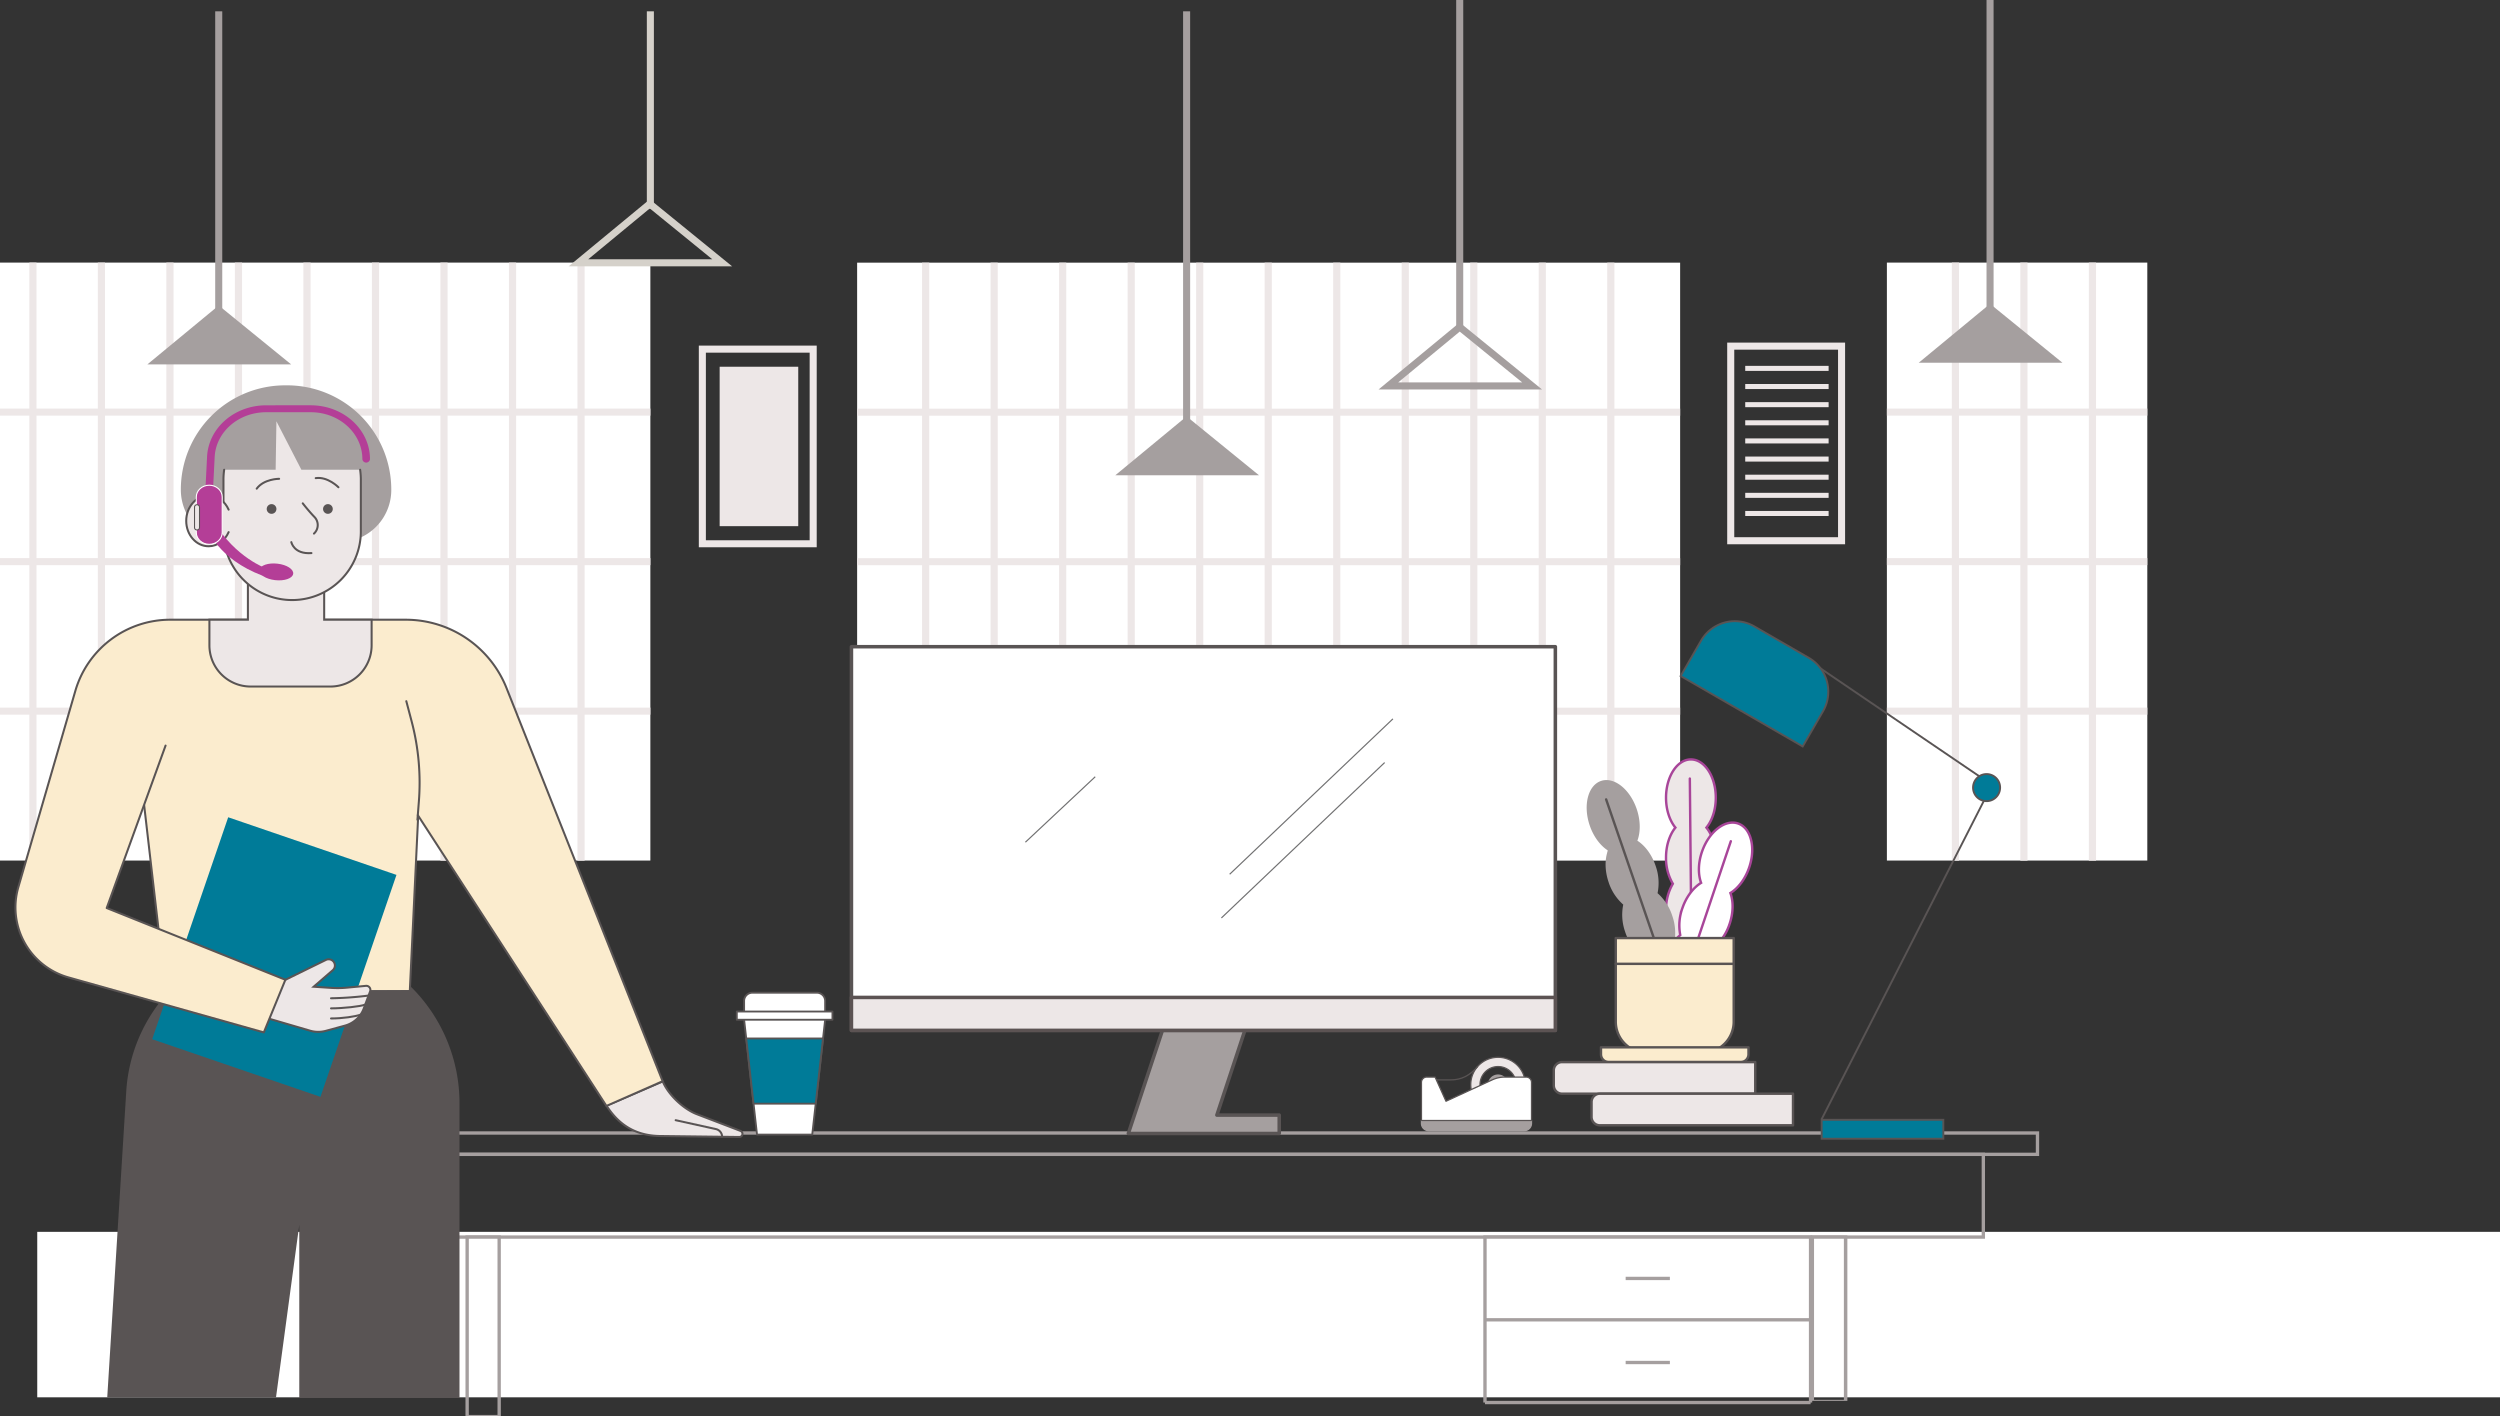 <svg xmlns="http://www.w3.org/2000/svg" width="1949.04" height="1104.015" viewBox="0 0 1949.04 1104.015">
  <rect x="0" y="0" width="1949.04" height="1104.015" fill="#333333" stroke="none"/>
  <g id="assets" transform="translate(29.04 9.368)">
    <g id="Assets-2" data-name="Assets" transform="translate(-163.638 -93.777)">
      <rect id="white_bg" data-name="white bg" width="1920" height="129" transform="translate(163.638 1044.777)" fill="#fff"/>
      <rect id="Rectangle_1296" data-name="Rectangle 1296" width="507.031" height="466.177" transform="translate(134.598 289.131)" fill="#fff"/>
      <rect id="Rectangle_1297" data-name="Rectangle 1297" width="5.591" height="466.257" transform="translate(157.456 289.131)" fill="#ede7e7"/>
      <rect id="Rectangle_1298" data-name="Rectangle 1298" width="5.591" height="466.257" transform="translate(210.873 289.131)" fill="#ede7e7"/>
      <rect id="Rectangle_1299" data-name="Rectangle 1299" width="5.591" height="466.257" transform="translate(264.29 289.131)" fill="#ede7e7"/>
      <rect id="Rectangle_1300" data-name="Rectangle 1300" width="5.591" height="466.257" transform="translate(317.707 289.131)" fill="#ede7e7"/>
      <rect id="Rectangle_1301" data-name="Rectangle 1301" width="5.591" height="466.257" transform="translate(371.125 289.131)" fill="#ede7e7"/>
      <rect id="Rectangle_1302" data-name="Rectangle 1302" width="5.591" height="466.257" transform="translate(424.542 289.131)" fill="#ede7e7"/>
      <rect id="Rectangle_1303" data-name="Rectangle 1303" width="5.591" height="466.257" transform="translate(477.959 289.131)" fill="#ede7e7"/>
      <rect id="Rectangle_1304" data-name="Rectangle 1304" width="5.591" height="466.257" transform="translate(531.376 289.131)" fill="#ede7e7"/>
      <rect id="Rectangle_1305" data-name="Rectangle 1305" width="5.591" height="466.257" transform="translate(584.793 289.131)" fill="#ede7e7"/>
      <rect id="Rectangle_1306" data-name="Rectangle 1306" width="507.031" height="5.499" transform="translate(134.598 402.946)" fill="#ede7e7"/>
      <rect id="Rectangle_1307" data-name="Rectangle 1307" width="507.031" height="5.499" transform="translate(134.598 519.51)" fill="#ede7e7"/>
      <rect id="Rectangle_1308" data-name="Rectangle 1308" width="507.031" height="5.498" transform="translate(134.598 636.075)" fill="#ede7e7"/>
      <rect id="Rectangle_1309" data-name="Rectangle 1309" width="641.628" height="466.177" transform="translate(802.828 289.183)" fill="#fff"/>
      <rect id="Rectangle_1310" data-name="Rectangle 1310" width="5.591" height="466.257" transform="translate(853.45 289.184)" fill="#ede7e7"/>
      <rect id="Rectangle_1311" data-name="Rectangle 1311" width="5.591" height="466.257" transform="translate(906.867 289.184)" fill="#ede7e7"/>
      <rect id="Rectangle_1312" data-name="Rectangle 1312" width="5.591" height="466.257" transform="translate(960.284 289.184)" fill="#ede7e7"/>
      <rect id="Rectangle_1313" data-name="Rectangle 1313" width="5.591" height="466.257" transform="translate(1013.701 289.184)" fill="#ede7e7"/>
      <rect id="Rectangle_1314" data-name="Rectangle 1314" width="5.591" height="466.257" transform="translate(1067.118 289.184)" fill="#ede7e7"/>
      <rect id="Rectangle_1315" data-name="Rectangle 1315" width="5.591" height="466.257" transform="translate(1120.536 289.184)" fill="#ede7e7"/>
      <rect id="Rectangle_1316" data-name="Rectangle 1316" width="5.591" height="466.257" transform="translate(1173.953 289.184)" fill="#ede7e7"/>
      <rect id="Rectangle_1317" data-name="Rectangle 1317" width="5.591" height="466.257" transform="translate(1227.37 289.184)" fill="#ede7e7"/>
      <rect id="Rectangle_1318" data-name="Rectangle 1318" width="5.591" height="466.257" transform="translate(1280.787 289.184)" fill="#ede7e7"/>
      <rect id="Rectangle_1319" data-name="Rectangle 1319" width="5.591" height="466.257" transform="translate(1334.204 289.184)" fill="#ede7e7"/>
      <rect id="Rectangle_1320" data-name="Rectangle 1320" width="5.591" height="466.257" transform="translate(1387.621 289.184)" fill="#ede7e7"/>
      <rect id="Rectangle_1321" data-name="Rectangle 1321" width="641.629" height="5.499" transform="translate(802.828 402.998)" fill="#ede7e7"/>
      <rect id="Rectangle_1322" data-name="Rectangle 1322" width="641.629" height="5.499" transform="translate(802.828 519.562)" fill="#ede7e7"/>
      <rect id="Rectangle_1323" data-name="Rectangle 1323" width="641.629" height="5.499" transform="translate(802.828 636.127)" fill="#ede7e7"/>
      <rect id="Rectangle_1324" data-name="Rectangle 1324" width="203.025" height="466.177" transform="translate(1605.646 289.131)" fill="#fff"/>
      <rect id="Rectangle_1325" data-name="Rectangle 1325" width="5.591" height="466.257" transform="translate(1656.268 289.131)" fill="#ede7e7"/>
      <rect id="Rectangle_1326" data-name="Rectangle 1326" width="5.591" height="466.257" transform="translate(1709.685 289.131)" fill="#ede7e7"/>
      <rect id="Rectangle_1327" data-name="Rectangle 1327" width="5.591" height="466.257" transform="translate(1763.102 289.131)" fill="#ede7e7"/>
      <rect id="Rectangle_1328" data-name="Rectangle 1328" width="203.025" height="5.499" transform="translate(1605.646 402.946)" fill="#ede7e7"/>
      <rect id="Rectangle_1329" data-name="Rectangle 1329" width="203.025" height="5.499" transform="translate(1605.646 519.51)" fill="#ede7e7"/>
      <rect id="Rectangle_1330" data-name="Rectangle 1330" width="203.025" height="5.498" transform="translate(1605.646 636.075)" fill="#ede7e7"/>
      <path id="Path_4280" data-name="Path 4280" d="M679.414,511.085h91.909V353.855H679.414Zm5.5-151.732h80.911V505.586H684.913Z" fill="#ede7e7"/>
      <rect id="Rectangle_1331" data-name="Rectangle 1331" width="61.273" height="124.293" transform="translate(695.649 370.323)" fill="#ede7e7"/>
      <path id="Path_4281" data-name="Path 4281" d="M1481.152,508.726h91.909V351.5h-91.909Zm5.5-151.731h80.911V503.228h-80.911Z" fill="#ede7e7"/>
      <rect id="Rectangle_1332" data-name="Rectangle 1332" width="65.009" height="3.928" transform="translate(1495.204 369.643)" fill="#ede7e7"/>
      <rect id="Rectangle_1333" data-name="Rectangle 1333" width="65.009" height="3.928" transform="translate(1495.204 383.783)" fill="#ede7e7"/>
      <rect id="Rectangle_1334" data-name="Rectangle 1334" width="65.009" height="3.928" transform="translate(1495.204 397.923)" fill="#ede7e7"/>
      <rect id="Rectangle_1335" data-name="Rectangle 1335" width="65.009" height="3.928" transform="translate(1495.204 412.063)" fill="#ede7e7"/>
      <rect id="Rectangle_1336" data-name="Rectangle 1336" width="65.009" height="3.928" transform="translate(1495.204 426.202)" fill="#ede7e7"/>
      <rect id="Rectangle_1337" data-name="Rectangle 1337" width="65.009" height="3.928" transform="translate(1495.204 440.342)" fill="#ede7e7"/>
      <rect id="Rectangle_1338" data-name="Rectangle 1338" width="65.009" height="3.928" transform="translate(1495.204 454.482)" fill="#ede7e7"/>
      <rect id="Rectangle_1339" data-name="Rectangle 1339" width="65.009" height="3.928" transform="translate(1495.204 468.622)" fill="#ede7e7"/>
      <rect id="Rectangle_1340" data-name="Rectangle 1340" width="65.009" height="3.928" transform="translate(1495.204 482.762)" fill="#ede7e7"/>
      <rect id="Rectangle_1341" data-name="Rectangle 1341" width="5.499" height="153.809" transform="translate(638.879 93.233)" fill="#d5d1ca"/>
      <rect id="Rectangle_1342" data-name="Rectangle 1342" width="5.499" height="257.011" transform="translate(1269.865 84.409)" fill="#a59f9f"/>
      <path id="Path_4282" data-name="Path 4282" d="M1209.345,388.045H1336.8l-64.2-52.234Zm111.983-5.5H1224.64l47.987-39.625Z" fill="#a59f9f"/>
      <path id="Path_5282" data-name="Path 5282" d="M1209.345,388.045H1336.8l-64.2-52.234Zm111.983-5.5H1224.64l47.987-39.625Z" transform="translate(-631.443 -96.018)" fill="#d5d1ca"/>
      <rect id="Rectangle_1343" data-name="Rectangle 1343" width="5.499" height="258.893" transform="translate(302.374 93.233)" fill="#a59f9f"/>
      <path id="Path_4283" data-name="Path 4283" d="M249.5,368.492H361.573l-56.449-45.93Z" fill="#a59f9f"/>
      <rect id="Rectangle_1344" data-name="Rectangle 1344" width="5.499" height="345.355" transform="translate(1056.951 93.233)" fill="#a59f9f"/>
      <path id="Path_4284" data-name="Path 4284" d="M1004.079,454.954H1116.15l-56.449-45.93Z" fill="#a59f9f"/>
      <rect id="Rectangle_1345" data-name="Rectangle 1345" width="5.499" height="266.438" transform="translate(1683.326 84.409)" fill="#a59f9f"/>
      <path id="Path_4285" data-name="Path 4285" d="M1630.453,367.213h112.071l-56.449-45.93Z" fill="#a59f9f"/>
      <path id="Path_4286" data-name="Path 4286" d="M1682.144,1050.157H390.175V983.051H1682.144Zm-1289.36-2.609h1286.75V985.661H392.784Z" fill="#a59f9f"/>
      <path id="Path_4287" data-name="Path 4287" d="M1724.353,985.66H347.966V966.405H1724.353ZM350.576,983.051H1721.744V969.015H350.576Z" fill="#a59f9f"/>
      <path id="Path_4288" data-name="Path 4288" d="M525.065,1188.424H497.489V1047.547h27.576Zm-24.967-.891h22.357V1048.438H500.1Z" fill="#a59f9f"/>
      <path id="Path_4289" data-name="Path 4289" d="M1575.945,1176.544h-28.691v-129h28.691Zm-25.976-.816h23.261V1048.363h-23.261Z" transform="translate(-1.114)" fill="#a59f9f"/>
      <path id="Path_4290" data-name="Path 4290" d="M1547.444,1177.849H1291.006v-130.3h256.438Zm-253.828-1h251.219V1048.551H1293.616Z" fill="#a59f9f"/>
      <rect id="Rectangle_1346" data-name="Rectangle 1346" width="253.828" height="2.609" transform="translate(1292.312 1112.045)" fill="#a59f9f"/>
      <rect id="Rectangle_1347" data-name="Rectangle 1347" width="253.828" height="2.609" transform="translate(1292.312 1176.544)" fill="#a59f9f"/>
      <rect id="Rectangle_1348" data-name="Rectangle 1348" width="34.471" height="2.609" transform="translate(1401.989 1145.335)" fill="#a59f9f"/>
      <rect id="Rectangle_1349" data-name="Rectangle 1349" width="34.471" height="2.609" transform="translate(1401.989 1079.796)" fill="#a59f9f"/>
      <rect id="Rectangle_1350" data-name="Rectangle 1350" width="548.781" height="299.124" transform="translate(798.393 588.596)" fill="#fff"/>
      <rect id="Rectangle_1351" data-name="Rectangle 1351" width="548.781" height="299.124" transform="translate(798.393 588.596)" fill="none" stroke="#595454" stroke-linecap="round" stroke-linejoin="round" stroke-width="2.763"/>
      <path id="Path_4291" data-name="Path 4291" d="M1083.288,953.757l21.831-66.038h-64.287L1014.26,968.1h117.646V953.757Z" fill="#a59f9f"/>
      <path id="Path_4292" data-name="Path 4292" d="M1083.288,953.757l21.831-66.038h-64.287L1014.26,968.1h117.646V953.757Z" fill="none" stroke="#595454" stroke-linecap="round" stroke-linejoin="round" stroke-width="2.763"/>
      <rect id="Rectangle_1352" data-name="Rectangle 1352" width="548.781" height="25.705" transform="translate(798.393 862.015)" fill="#ede7e7"/>
      <rect id="Rectangle_1353" data-name="Rectangle 1353" width="548.781" height="25.705" transform="translate(798.393 862.015)" fill="none" stroke="#5c5353" stroke-linecap="round" stroke-linejoin="round" stroke-width="2.763"/>
      <line id="Line_437" data-name="Line 437" y1="121.151" x2="127.27" transform="translate(1093.267 644.839)" fill="none" stroke="#707071" stroke-width="0.921"/>
      <line id="Line_438" data-name="Line 438" y1="51.045" x2="54.448" transform="translate(934.013 689.964)" fill="none" stroke="#707071" stroke-width="0.921"/>
      <line id="Line_439" data-name="Line 439" y1="121.151" x2="127.27" transform="translate(1086.82 678.913)" fill="none" stroke="#707071" stroke-width="0.921"/>
    </g>
    <g id="Group_1196" data-name="Group 1196" transform="translate(-150.638 84.223)">
      <g id="Group_1569" data-name="Group 1569" transform="translate(-13.779 -183)">
        <path id="Path_4298" data-name="Path 4298" d="M778.665,878.035V869.77a6.417,6.417,0,0,0-6.417-6.417H721.919a6.417,6.417,0,0,0-6.417,6.417v14.646l10.059,89.54h43.046l10.058-89.54Z" fill="#fff"/>
        <path id="Path_4299" data-name="Path 4299" d="M778.665,878.035V869.77a6.417,6.417,0,0,0-6.417-6.417H721.919a6.417,6.417,0,0,0-6.417,6.417v14.646l10.059,89.54h43.046l10.058-89.54Z" fill="none" stroke="#595454" stroke-linecap="round" stroke-linejoin="round" stroke-width="1.462"/>
        <path id="Path_4300" data-name="Path 4300" d="M771.316,949.838H722.855l-5.7-50.821H777Z" fill="#007B98"/>
        <path id="Path_4301" data-name="Path 4301" d="M771.316,949.838H722.855l-5.7-50.821H777Z" fill="none" stroke="#595454" stroke-linecap="round" stroke-linejoin="round" stroke-width="1.462"/>
        <rect id="Rectangle_1356" data-name="Rectangle 1356" width="74.567" height="6.381" transform="translate(709.8 878.035)" fill="#fff"/>
        <rect id="Rectangle_1357" data-name="Rectangle 1357" width="74.567" height="6.381" transform="translate(709.8 878.035)" fill="none" stroke="#595454" stroke-linecap="round" stroke-linejoin="round" stroke-width="1.462"/>
        <path id="Path_4306" data-name="Path 4306" d="M233.794,940.48l-14.823,238.49H350.532L368.7,1044.241v135.067h124.9V949.42A127.589,127.589,0,0,0,366.005,821.831h-6.321A126.111,126.111,0,0,0,233.794,940.48" fill="#595454"/>
        <path id="Path_4308" data-name="Path 4308" d="M452.14,636.067l4.143,15.684a187.592,187.592,0,0,1,5.652,62.5l-6.9,147.023-190.462.93-16.85-145.331s-12.043-54.823,40.074-61.505" fill="#fbecce"/>
        <path id="Path_4309" data-name="Path 4309" d="M247.718,716.874l16.85,145.331H454.861l7.074-147.954a187.594,187.594,0,0,0-5.652-62.5l-4.143-15.683" fill="none" stroke="#595454" stroke-linecap="round" stroke-linejoin="round" stroke-width="1.593"/>
        <path id="Path_4310" data-name="Path 4310" d="M712.63,971.069l-33.971-13.006c-10.47-4.01-22.326-15.185-26.6-25.548L608.232,951.4c9.355,14.565,22.35,23.672,42.709,23.672l60.78.751a2.457,2.457,0,0,0,.909-4.752" fill="#ede7e7"/>
        <path id="Path_4311" data-name="Path 4311" d="M712.63,971.069l-33.971-13.006c-10.47-4.01-22.326-15.185-26.6-25.548L608.232,951.4c9.355,14.565,22.35,23.672,42.709,23.672l60.78.751A2.457,2.457,0,0,0,712.63,971.069Z" fill="none" stroke="#595454" stroke-linecap="round" stroke-linejoin="round" stroke-width="1.593"/>
        <path id="Path_4312" data-name="Path 4312" d="M662.145,962.734l31.384,6.934a6.133,6.133,0,0,1,4.81,5.988" fill="none" stroke="#595454" stroke-linecap="round" stroke-linejoin="round" stroke-width="1.593"/>
        <rect id="Rectangle_1358" data-name="Rectangle 1358" width="182.914" height="138.678" transform="matrix(0.324, -0.946, 0.946, 0.324, 254.019, 899.597)" fill="#007B98"/>
        <path id="Path_4313" data-name="Path 4313" d="M333.92,880.315l43.165,12.624a22.757,22.757,0,0,0,12.369.116L404.344,889a21.7,21.7,0,0,0,14.64-13.38l4.957-13.337a3.194,3.194,0,0,0-3.3-4.291l-14.6,1.394a78.761,78.761,0,0,1-12.693.184l-13.433-.891,14.875-12.857a4.863,4.863,0,0,0-5.317-8.046c-10.441,5.11-39.062,19.162-39.062,19.162l-14.437-4.161Z" fill="#ede7e7"/>
        <path id="Path_4314" data-name="Path 4314" d="M333.92,880.315l43.165,12.624a22.757,22.757,0,0,0,12.369.116L404.344,889a21.7,21.7,0,0,0,14.64-13.38l4.957-13.337a3.194,3.194,0,0,0-3.3-4.291l-14.6,1.394a78.761,78.761,0,0,1-12.693.184l-13.433-.891,14.875-12.857a4.863,4.863,0,0,0-5.317-8.046c-10.441,5.11-39.062,19.162-39.062,19.162l-14.437-4.161Z" fill="none" stroke="#595454" stroke-linecap="round" stroke-miterlimit="10" stroke-width="1.593"/>
        <path id="Path_4315" data-name="Path 4315" d="M393.467,867.683a270.547,270.547,0,0,0,29.252-2.117" fill="none" stroke="#595454" stroke-linecap="round" stroke-linejoin="round" stroke-width="1.593"/>
        <path id="Path_4316" data-name="Path 4316" d="M393.467,875.549c9.219,0,22.949-1.468,26.634-2.937" fill="none" stroke="#595454" stroke-linecap="round" stroke-linejoin="round" stroke-width="1.593"/>
        <path id="Path_4317" data-name="Path 4317" d="M393.467,883.416c9.219,0,18.579-1.459,22.949-2.918" fill="none" stroke="#595454" stroke-linecap="round" stroke-linejoin="round" stroke-width="1.593"/>
        <path id="Path_4318" data-name="Path 4318" d="M461.1,724.9,608.157,951.609l43.826-19.283L530.3,625.9a84.554,84.554,0,0,0-78.585-53.347H268.055A77.012,77.012,0,0,0,194.1,628.085L149.681,781.04a56.684,56.684,0,0,0,39.074,70.371l152.3,42.879,16.809-41.049-139.3-55.916,45.884-126.637" fill="#fbecce"/>
        <path id="Path_4319" data-name="Path 4319" d="M461.1,724.9,608.157,951.609l43.826-19.283L530.3,625.9a84.554,84.554,0,0,0-78.585-53.347H268.055A77.012,77.012,0,0,0,194.1,628.085L149.681,781.04a56.684,56.684,0,0,0,39.074,70.371l152.3,42.879,16.809-41.049-139.3-55.916,45.884-126.637" fill="none" stroke="#595454" stroke-linecap="round" stroke-linejoin="round" stroke-width="1.593"/>
        <path id="Path_4320" data-name="Path 4320" d="M388.112,572.52V539.04h-59.47v33.48H298.637v19.973a32.156,32.156,0,0,0,32.156,32.156h62.148A32.156,32.156,0,0,0,425.1,592.493V572.52Z" fill="#ede7e7"/>
        <path id="Path_4321" data-name="Path 4321" d="M388.112,572.52V539.04h-59.47v33.48H298.637v19.973a32.156,32.156,0,0,0,32.156,32.156h62.148A32.156,32.156,0,0,0,425.1,592.493V572.52Z" fill="none" stroke="#595454" stroke-linecap="round" stroke-miterlimit="10" stroke-width="1.593"/>
        <path id="Path_4322" data-name="Path 4322" d="M460.825,728.466l1.109-14.215a187.567,187.567,0,0,0-5.651-62.5l-4.143-15.683" fill="none" stroke="#595454" stroke-linecap="round" stroke-linejoin="round" stroke-width="1.593"/>
        <path id="Path_4323" data-name="Path 4323" d="M298,475.714a16.225,16.225,0,0,1,11.591,5.034V463.357a53.475,53.475,0,0,1,53.475-53.475h.149a53.476,53.476,0,0,1,53.475,53.475v40.312a53.55,53.55,0,0,1-30.173,48.187,48.911,48.911,0,0,1-22.547,5.363c-23.707,0-36.923-14.011-36.923-14.011a53.433,53.433,0,0,1-17.087-33.338A16.311,16.311,0,0,1,298,515.283c-9.634,0-17.444-8.858-17.444-19.785s7.81-19.784,17.444-19.784" fill="#ede7e7"/>
        <path id="Path_4324" data-name="Path 4324" d="M357.671,389.819h1.449a81.306,81.306,0,0,1,81.306,81.3h0a40.715,40.715,0,0,1-23.96,37.365c.142-1.589.227-3.195.227-4.821V463.358a53.963,53.963,0,0,0-.562-7.718H370.345l-19.473-37.789-.6,37.789H310.156a53.813,53.813,0,0,0-.562,7.718v17.39A16.229,16.229,0,0,0,298,475.714c-8.1,0-14.888,6.268-16.853,14.753a40.869,40.869,0,0,1-4.784-19.342h0a81.305,81.305,0,0,1,81.3-81.3" fill="#a59f9f"/>
        <path id="Path_4325" data-name="Path 4325" d="M391.025,482.43a3.785,3.785,0,1,1-3.785,3.784,3.784,3.784,0,0,1,3.785-3.784m-47.711,3.784a3.784,3.784,0,1,0,3.784-3.784,3.784,3.784,0,0,0-3.784,3.784" fill="#595454"/>
        <path id="Path_4326" data-name="Path 4326" d="M362.5,512.069s1.914,9.589,15.685,8.53" fill="none" stroke="#595454" stroke-linecap="round" stroke-linejoin="round" stroke-width="1.593"/>
        <path id="Path_4327" data-name="Path 4327" d="M371.418,481.837s4.482,5.832,9.068,10.575a9.037,9.037,0,0,1-.291,12.96l-.038.035" fill="none" stroke="#595454" stroke-linecap="round" stroke-linejoin="round" stroke-width="1.593"/>
        <path id="Path_4328" data-name="Path 4328" d="M352.98,462.69s-11.878,0-17.468,7.686" fill="none" stroke="#595454" stroke-linecap="round" stroke-linejoin="round" stroke-width="1.593"/>
        <path id="Path_4329" data-name="Path 4329" d="M399.218,469.276s-8.308-8.489-17.711-7.109" fill="none" stroke="#595454" stroke-linecap="round" stroke-linejoin="round" stroke-width="1.593"/>
        <path id="Path_4330" data-name="Path 4330" d="M313.621,504.271c-2.853,6.52-8.766,11.012-15.618,11.012-9.635,0-17.445-8.858-17.445-19.784s7.81-19.784,17.445-19.784c6.852,0,12.765,4.492,15.618,11.012" fill="none" stroke="#595454" stroke-linecap="round" stroke-linejoin="round" stroke-width="1.593"/>
        <path id="Path_4331" data-name="Path 4331" d="M309.594,480.729V463.358a53.976,53.976,0,0,1,.553-7.719" fill="none" stroke="#595454" stroke-linecap="round" stroke-linejoin="round" stroke-width="1.593"/>
        <path id="Path_4332" data-name="Path 4332" d="M416.14,455.639a53.981,53.981,0,0,1,.553,7.719V503.67a53.549,53.549,0,0,1-53.549,53.549h0a53.557,53.557,0,0,1-53.192-47.336" fill="none" stroke="#595454" stroke-linecap="round" stroke-linejoin="round" stroke-width="1.593"/>
        <path id="Path_4333" data-name="Path 4333" d="M337.6,533.747c-.534,3.544,4.932,7.1,12.209,7.944s13.609-1.346,14.143-4.89-4.932-7.1-12.209-7.943-13.609,1.345-14.143,4.889" fill="#b43e97"/>
        <path id="Path_4334" data-name="Path 4334" d="M342.915,532.582s-23.953-8.469-40.5-36.021c-4.079-6.793-5,5.3-5,5.3s7.371,23.028,42.685,36.391Z" fill="#b43e97"/>
        <path id="Path_4335" data-name="Path 4335" d="M298.144,480.792a2.857,2.857,0,0,0,2.962-2.574l1.628-32.523c.981-19.578,18.64-34.914,40.2-34.914h34.709c22.191,0,40.244,16.408,40.244,36.576a2.981,2.981,0,0,0,5.935,0c0-23.142-20.716-41.97-46.179-41.97H342.937c-24.743,0-45.006,17.6-46.131,40.062l-1.629,32.523a2.813,2.813,0,0,0,2.83,2.817l.137,0" fill="#b43e97"/>
        <path id="Path_4336" data-name="Path 4336" d="M298.513,513.777h0c5.556,0,10.1-4.131,10.1-9.181V476.86c0-5.049-4.546-9.181-10.1-9.181s-10.1,4.132-10.1,9.181V504.6c0,5.05,4.546,9.181,10.1,9.181" fill="#b43e97"/>
        <path id="Path_4337" data-name="Path 4337" d="M298.513,513.777h0c5.556,0,10.1-4.131,10.1-9.181V476.86c0-5.049-4.546-9.181-10.1-9.181s-10.1,4.132-10.1,9.181V504.6C288.411,509.646,292.957,513.777,298.513,513.777Z" fill="none" stroke="#fff" stroke-miterlimit="10" stroke-width="0.835"/>
        <path id="Path_4338" data-name="Path 4338" d="M288.973,502.559h0a1.862,1.862,0,0,0,1.939-1.763l0-16.137a1.948,1.948,0,0,0-3.879,0l0,16.138a1.862,1.862,0,0,0,1.939,1.763" fill="#ede7e7"/>
        <path id="Path_4339" data-name="Path 4339" d="M288.973,502.559h0a1.862,1.862,0,0,0,1.939-1.763l0-16.137a1.948,1.948,0,0,0-3.879,0l0,16.138A1.862,1.862,0,0,0,288.973,502.559Z" fill="none" stroke="#595454" stroke-miterlimit="10" stroke-width="0.835"/>
        <path id="Path_4340" data-name="Path 4340" d="M1465.728,734.626c4.448-5.469,7.306-13.872,7.306-23.315,0-16.483-8.686-29.846-19.4-29.846s-19.4,13.363-19.4,29.846c0,9.443,2.858,17.846,7.307,23.315-4.449,5.469-7.307,13.872-7.307,23.315a39.536,39.536,0,0,0,5.307,20.469,39.543,39.543,0,0,0-5.307,20.47,40.282,40.282,0,0,0,4.643,19.345,40.282,40.282,0,0,0-4.643,19.345c0,16.483,8.686,29.846,19.4,29.846s19.4-13.363,19.4-29.846a40.28,40.28,0,0,0-4.642-19.345,40.28,40.28,0,0,0,4.642-19.345,39.543,39.543,0,0,0-5.307-20.47,39.536,39.536,0,0,0,5.307-20.469c0-9.443-2.858-17.846-7.306-23.315" fill="#ede7e7"/>
        <path id="Path_4341" data-name="Path 4341" d="M1465.728,734.626c4.448-5.469,7.306-13.872,7.306-23.315,0-16.483-8.686-29.846-19.4-29.846s-19.4,13.363-19.4,29.846c0,9.443,2.858,17.846,7.307,23.315-4.449,5.469-7.307,13.872-7.307,23.315a39.536,39.536,0,0,0,5.307,20.469,39.543,39.543,0,0,0-5.307,20.47,40.282,40.282,0,0,0,4.643,19.345,40.282,40.282,0,0,0-4.643,19.345c0,16.483,8.686,29.846,19.4,29.846s19.4-13.363,19.4-29.846a40.28,40.28,0,0,0-4.642-19.345,40.28,40.28,0,0,0,4.642-19.345,39.543,39.543,0,0,0-5.307-20.47,39.536,39.536,0,0,0,5.307-20.469C1473.034,748.5,1470.176,740.095,1465.728,734.626Z" fill="none" stroke="#a84599" stroke-miterlimit="10" stroke-width="1.898"/>
        <line id="Line_440" data-name="Line 440" x2="1.677" y2="173.109" transform="translate(1452.795 696.388)" fill="#ede7e7"/>
        <line id="Line_441" data-name="Line 441" x2="1.677" y2="173.109" transform="translate(1452.795 696.388)" fill="none" stroke="#a84599" stroke-linecap="round" stroke-linejoin="round" stroke-width="1.898"/>
        <path id="Path_4342" data-name="Path 4342" d="M1411.9,744.836c2.491-6.595,2.547-15.47-.437-24.429-5.21-15.638-17.675-25.571-27.84-22.184s-14.182,18.809-8.972,34.448c2.984,8.958,8.352,16.027,14.3,19.81-2.492,6.595-2.547,15.471.437,24.429a39.546,39.546,0,0,0,11.505,17.743,39.537,39.537,0,0,0,1.435,21.1,40.273,40.273,0,0,0,10.519,16.885,40.277,40.277,0,0,0,1.709,19.821c5.21,15.639,17.674,25.571,27.839,22.185s14.182-18.81,8.973-34.448a40.286,40.286,0,0,0-10.519-16.886,40.276,40.276,0,0,0-1.71-19.821,39.531,39.531,0,0,0-11.505-17.743,39.546,39.546,0,0,0-1.434-21.1c-2.985-8.958-8.352-16.027-14.3-19.81" fill="#a59f9f"/>
        <line id="Line_442" data-name="Line 442" x2="56.305" y2="163.705" transform="translate(1387.547 712.646)" fill="#a59f9f"/>
        <line id="Line_443" data-name="Line 443" x2="56.305" y2="163.705" transform="translate(1387.547 712.646)" fill="none" stroke="#595454" stroke-linecap="round" stroke-linejoin="round" stroke-width="1.898"/>
        <path id="Path_4343" data-name="Path 4343" d="M1484.429,785.623c6-3.708,11.452-10.708,14.549-19.628,5.408-15.572,1.585-31.044-8.536-34.559s-22.71,6.26-28.117,21.832c-3.1,8.919-3.154,17.795-.745,24.421-6,3.707-11.453,10.708-14.551,19.628a39.541,39.541,0,0,0-1.7,21.078,39.541,39.541,0,0,0-11.728,17.6,40.292,40.292,0,0,0-1.96,19.8,40.286,40.286,0,0,0-10.731,16.752c-5.407,15.571-1.585,31.043,8.536,34.558s22.71-6.26,28.117-21.831a40.281,40.281,0,0,0,1.96-19.8,40.272,40.272,0,0,0,10.731-16.751,39.542,39.542,0,0,0,1.7-21.078,39.538,39.538,0,0,0,11.728-17.6c3.1-8.92,3.154-17.8.746-24.421" fill="#fff"/>
        <path id="Path_4344" data-name="Path 4344" d="M1484.429,785.623c6-3.708,11.452-10.708,14.549-19.628,5.408-15.572,1.585-31.044-8.536-34.559s-22.71,6.26-28.117,21.832c-3.1,8.919-3.154,17.795-.745,24.421-6,3.707-11.453,10.708-14.551,19.628a39.541,39.541,0,0,0-1.7,21.078,39.541,39.541,0,0,0-11.728,17.6,40.292,40.292,0,0,0-1.96,19.8,40.286,40.286,0,0,0-10.731,16.752c-5.407,15.571-1.585,31.043,8.536,34.558s22.71-6.26,28.117-21.831a40.281,40.281,0,0,0,1.96-19.8,40.272,40.272,0,0,0,10.731-16.751,39.542,39.542,0,0,0,1.7-21.078,39.538,39.538,0,0,0,11.728-17.6C1486.78,801.124,1486.837,792.248,1484.429,785.623Z" fill="none" stroke="#a84599" stroke-miterlimit="10" stroke-width="1.898"/>
        <line id="Line_444" data-name="Line 444" x1="55.199" y2="164.082" transform="translate(1429.556 745.259)" fill="#ede7e7"/>
        <line id="Line_445" data-name="Line 445" x1="55.199" y2="164.082" transform="translate(1429.556 745.259)" fill="none" stroke="#a84599" stroke-linecap="round" stroke-linejoin="round" stroke-width="1.898"/>
        <path id="Path_4345" data-name="Path 4345" d="M1462.786,910.161h-43.51a24.228,24.228,0,0,1-24.229-24.228V820.739h91.968v65.194a24.229,24.229,0,0,1-24.229,24.228" fill="#fbecce"/>
        <path id="Path_4346" data-name="Path 4346" d="M1462.786,910.161h-43.51a24.228,24.228,0,0,1-24.229-24.228V820.739h91.968v65.194A24.229,24.229,0,0,1,1462.786,910.161Z" fill="none" stroke="#595454" stroke-linecap="round" stroke-linejoin="round" stroke-width="1.898"/>
        <line id="Line_446" data-name="Line 446" x2="91.969" transform="translate(1395.047 840.831)" fill="#fff"/>
        <line id="Line_447" data-name="Line 447" x2="91.969" transform="translate(1395.047 840.831)" fill="none" stroke="#595454" stroke-linecap="round" stroke-linejoin="round" stroke-width="1.898"/>
        <path id="Path_4347" data-name="Path 4347" d="M1492.474,917.424H1389.587a6.06,6.06,0,0,1-6.06-6.06v-5.441h115.007v5.441a6.06,6.06,0,0,1-6.06,6.06" fill="#fbecce"/>
        <path id="Path_4348" data-name="Path 4348" d="M1492.474,917.424H1389.587a6.06,6.06,0,0,1-6.06-6.06v-5.441h115.007v5.441A6.06,6.06,0,0,1,1492.474,917.424Z" fill="none" stroke="#595454" stroke-linecap="round" stroke-linejoin="round" stroke-width="1.898"/>
        <path id="Path_4349" data-name="Path 4349" d="M1503.79,942.069H1353.218a6.493,6.493,0,0,1-6.494-6.493V923.917a6.493,6.493,0,0,1,6.494-6.492H1503.79Z" fill="#ede7e7"/>
        <path id="Path_4350" data-name="Path 4350" d="M1503.79,942.069H1353.218a6.493,6.493,0,0,1-6.494-6.493V923.917a6.493,6.493,0,0,1,6.494-6.492H1503.79Z" fill="none" stroke="#595454" stroke-linecap="round" stroke-linejoin="round" stroke-width="1.898"/>
        <path id="Path_4351" data-name="Path 4351" d="M1533.239,966.713H1382.667a6.493,6.493,0,0,1-6.493-6.493V948.561a6.493,6.493,0,0,1,6.493-6.492h150.572Z" fill="#ede7e7"/>
        <path id="Path_4352" data-name="Path 4352" d="M1533.239,966.713H1382.667a6.493,6.493,0,0,1-6.493-6.493V948.561a6.493,6.493,0,0,1,6.493-6.492h150.572Z" fill="none" stroke="#595454" stroke-linecap="round" stroke-linejoin="round" stroke-width="1.898"/>
        <path id="Path_4353" data-name="Path 4353" d="M1311.223,935a7.929,7.929,0,1,0-7.929,7.929,7.929,7.929,0,0,0,7.929-7.929" fill="#a59f9f"/>
        <path id="Path_4354" data-name="Path 4354" d="M1303.3,913.7a21.3,21.3,0,1,0,21.3,21.3,21.3,21.3,0,0,0-21.3-21.3m0,35.367a14.07,14.07,0,1,1,14.07-14.07,14.07,14.07,0,0,1-14.07,14.07" fill="#ede7e7"/>
        <path id="Path_4355" data-name="Path 4355" d="M1303.3,913.7a21.3,21.3,0,1,0,21.3,21.3A21.3,21.3,0,0,0,1303.3,913.7Zm0,35.367a14.07,14.07,0,1,1,14.07-14.07A14.07,14.07,0,0,1,1303.3,949.07Z" fill="none" stroke="#595454" stroke-linecap="round" stroke-linejoin="round" stroke-width="1"/>
        <path id="Path_4356" data-name="Path 4356" d="M1255.389,931.322h10.954c8.59,0,15.122-3.579,20.972-10.392" fill="none" stroke="#595454" stroke-linecap="round" stroke-linejoin="round" stroke-width="1"/>
        <path id="Path_4357" data-name="Path 4357" d="M1243.565,962.953v2.262a5.682,5.682,0,0,0,5.682,5.682h74.426a5.682,5.682,0,0,0,5.682-5.682v-2.262Z" fill="#a59f9f"/>
        <path id="Path_4358" data-name="Path 4358" d="M1243.565,962.953v2.262a5.682,5.682,0,0,0,5.682,5.682h74.426a5.682,5.682,0,0,0,5.682-5.682v-2.262Z" fill="none" stroke="#a59f9f" stroke-linecap="round" stroke-linejoin="round" stroke-width="1"/>
        <path id="Path_4359" data-name="Path 4359" d="M1325.253,929.115h-16.647a23.4,23.4,0,0,0-9.814,2.157l-36.1,16.674-8.5-18.831h-6.519a4.1,4.1,0,0,0-4.1,4.1v29.735h85.79V933.217a4.1,4.1,0,0,0-4.1-4.1" fill="#fff"/>
        <path id="Path_4360" data-name="Path 4360" d="M1325.253,929.115h-16.647a23.4,23.4,0,0,0-9.814,2.157l-36.1,16.674-8.5-18.831h-6.519a4.1,4.1,0,0,0-4.1,4.1v29.735h85.79V933.217A4.1,4.1,0,0,0,1325.253,929.115Z" fill="none" stroke="#595454" stroke-linecap="round" stroke-linejoin="round" stroke-width="1"/>
        <rect id="Rectangle_1354" data-name="Rectangle 1354" width="94.847" height="14.754" transform="translate(1555.578 962.431)" fill="#007B98" stroke="#595454" stroke-width="1.5"/>
        <path id="Path_4293" data-name="Path 4293" d="M1554.724,959.029,1687.585,698.3l-158.814-107.89" transform="translate(0.779 3.038)" fill="none" stroke="#595454" stroke-miterlimit="10" stroke-width="1.5"/>
        <path id="Path_5283" data-name="Path 5283" d="M1540,668.313l-95.134-54.925,15.877-27.5a30.451,30.451,0,0,1,41.6-11.146l42.392,24.475a30.452,30.452,0,0,1,11.146,41.6Z" transform="translate(0.779 3.038)" fill="#007B98" stroke="#595454" stroke-width="1.5"/>
        <path id="Path_5284" data-name="Path 5284" d="M1693.908,700.406a10.538,10.538,0,1,1-10.538-10.539,10.539,10.539,0,0,1,10.538,10.539" transform="translate(0.779 3.038)" fill="#007B98" stroke="#595454" stroke-width="1.5"/>
      </g>
    </g>
  </g>
</svg>

